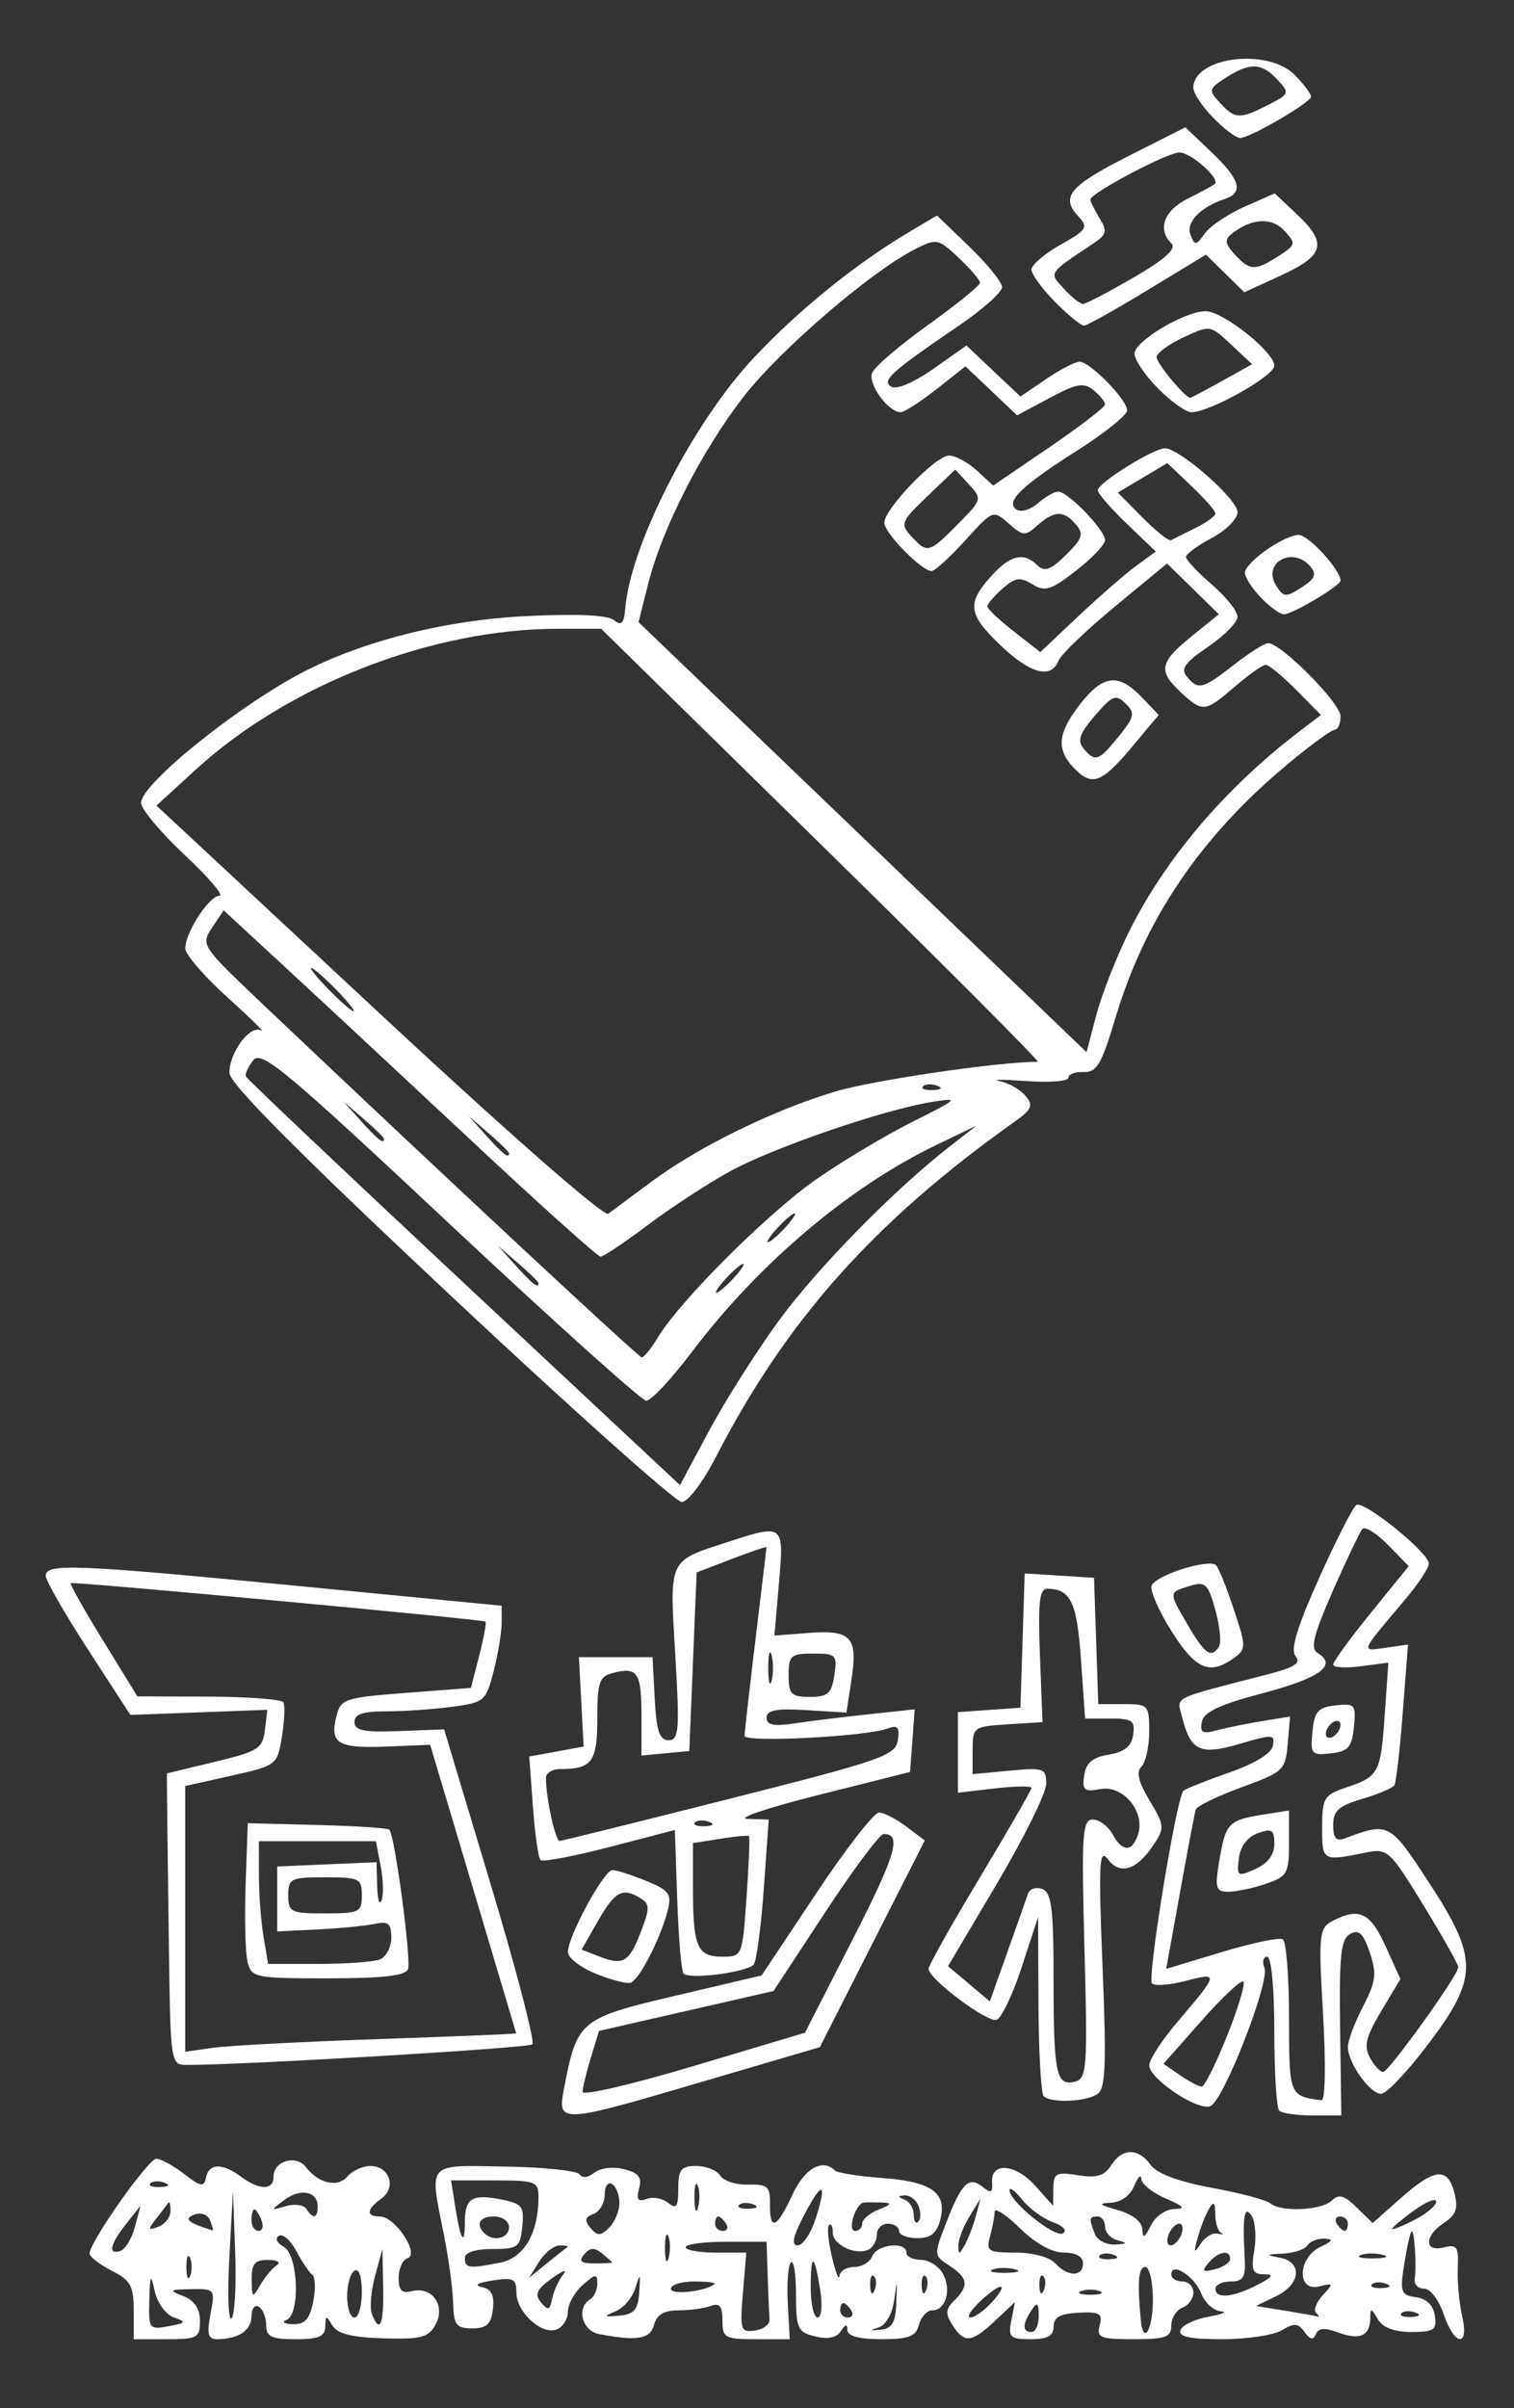 <?xml version="1.0" encoding="UTF-8" standalone="no"?>
<!-- Created with Inkscape (http://www.inkscape.org/) -->

<svg
   xmlns:dc="http://purl.org/dc/elements/1.1/"
   xmlns:cc="http://creativecommons.org/ns#"
   xmlns:rdf="http://www.w3.org/1999/02/22-rdf-syntax-ns#"
   xmlns:svg="http://www.w3.org/2000/svg"
   xmlns="http://www.w3.org/2000/svg"
   xmlns:sodipodi="http://sodipodi.sourceforge.net/DTD/sodipodi-0.dtd"
   xmlns:inkscape="http://www.inkscape.org/namespaces/inkscape"
   id="svg2"
   version="1.1"
   inkscape:version="0.48.4 r9939"
   width="200"
   height="318"
   sodipodi:docname="logop5.png">
  <rect width="100%" height="100%" fill="#333333" stroke="none"/>
  <defs
     id="defs6" />
  <sodipodi:namedview
     pagecolor="#ffffff"
     bordercolor="#666666"
     borderopacity="1"
     objecttolerance="10"
     gridtolerance="10"
     guidetolerance="10"
     inkscape:pageopacity="0"
     inkscape:pageshadow="2"
     inkscape:window-width="1366"
     inkscape:window-height="705"
     id="namedview4"
     showgrid="false"
     inkscape:zoom="0.74213836"
     inkscape:cx="100"
     inkscape:cy="159"
     inkscape:window-x="-8"
     inkscape:window-y="-8"
     inkscape:window-maximized="1"
     inkscape:current-layer="svg2" />
  <path
     style="fill:#fff"
     d="m 17.666,305.127 c 0,-3.245 -0.418,-4 -2.916,-5.266 -1.604,-0.813 -2.916,-1.83 -2.916,-2.259 0,-1.516 7.749,-12.513 8.817,-12.513 0.596,0 2.246,0.899 3.666,1.997 2.225,1.72 2.627,1.786 2.898,0.477 0.392,-1.898 2.146,-1.944 4.603,-0.121 2.464,1.828 4.317,1.828 4.317,4e-4 0,-2.07 2.98,-2.947 4.272,-1.257 1.667,2.18 4.211,2.749 5.497,1.231 0.639,-0.755 1.997,-1.373 3.018,-1.373 2.528,0 3.498,2.837 1.467,4.294 -2,1.434 -2.072,2.378 -0.18,2.378 1.972,0 5.268,4.957 3.647,5.487 -0.657,0.215 -1.195,1.387 -1.195,2.604 0,1.672 0.433,2.103 1.769,1.76 2.639,-0.677 4.47,1.92 3.11,4.411 -0.937,1.717 -1.898,1.971 -6.906,1.823 -4.169,-0.123 -6.074,-0.603 -6.726,-1.695 -0.81,-1.359 -0.912,-1.344 -0.938,0.144 -0.023,1.306 -0.874,1.668 -3.918,1.668 -3.201,0 -3.888,-0.327 -3.888,-1.85 0,-1.017 -0.437,-2.115 -0.972,-2.439 -0.535,-0.324 -0.972,0.248 -0.972,1.271 0,1.858 -1.753,3.018 -4.562,3.018 -1.173,0 -1.352,-0.705 -0.849,-3.336 0.626,-3.272 0.577,-3.335 -2.565,-3.275 -2.894,0.055 -2.992,0.144 -1.016,0.922 1.461,0.576 2.187,1.663 2.187,3.275 0,2.225 -0.342,2.413 -4.374,2.413 l -4.374,0 0,-3.788 z m 5.319,0.921 c -1.058,-0.363 -2.192,-1.897 -2.531,-3.423 -0.546,-2.457 -0.627,-2.329 -0.729,1.154 -0.111,3.771 -0.015,3.9 2.531,3.423 2.338,-0.438 2.423,-0.573 0.729,-1.154 z m 8.081,-8.658 -0.292,-8.013 -0.479,8.773 c -0.263,4.825 -0.132,8.431 0.292,8.013 0.424,-0.418 0.639,-4.366 0.479,-8.773 z m 10.305,6.585 c 0.34,-1.669 0.285,-3.277 -0.123,-3.574 -0.408,-0.297 -1.354,-1.705 -2.102,-3.128 -0.748,-1.424 -1.788,-2.329 -2.31,-2.013 -0.535,0.324 -0.259,0.955 0.633,1.444 1.937,1.063 2.236,8.934 0.368,9.674 -0.668,0.264 -0.286,0.515 0.851,0.556 1.569,0.057 2.215,-0.654 2.685,-2.959 z m 9.244,-1.969 -0.1,-5.004 -0.971,3.586 c -0.534,1.972 -0.721,4.224 -0.416,5.004 1.053,2.691 1.588,1.402 1.488,-3.586 z m -2.816,0.659 c 0,-2.019 -0.394,-3.154 -0.972,-2.803 -0.535,0.324 -0.972,1.85 -0.972,3.392 0,1.542 0.437,2.803 0.972,2.803 0.535,0 0.972,-1.526 0.972,-3.392 z m -11.262,-3.503 c 0.6,-0.398 0.112,-0.707 -1.132,-0.715 -1.749,-0.012 -2.181,0.511 -2.158,2.606 0.028,2.443 0.105,2.491 1.132,0.715 0.606,-1.048 1.577,-2.221 2.158,-2.606 z m -11.424,-0.968 c -0.27,-0.655 -0.49,-0.119 -0.49,1.191 0,1.31 0.221,1.847 0.49,1.191 0.27,-0.655 0.27,-1.727 0,-2.383 z m -7.292,-4.113 0.748,-2.797 -1.889,2.383 c -2.158,2.722 -2.463,4.145 -0.77,3.591 0.639,-0.209 1.499,-1.639 1.91,-3.177 z m 4.704,-2.105 c 0,-0.818 -0.124,-1.308 -0.275,-1.089 -0.151,0.218 -0.869,1.157 -1.596,2.087 -1.15,1.471 -1.114,1.612 0.275,1.089 0.878,-0.33 1.596,-1.269 1.596,-2.087 z m 5.235,1.274 c -0.311,-0.794 -1.187,-1.124 -2.086,-0.786 -1.465,0.551 -0.891,1.049 2.409,2.089 0.117,0.037 -0.029,-0.549 -0.323,-1.302 z m 6.781,-0.06 c -0.308,-0.786 -0.731,-1.43 -0.942,-1.43 -0.21,0 -0.382,0.643 -0.382,1.43 0,0.786 0.424,1.43 0.942,1.43 0.518,0 0.69,-0.643 0.382,-1.43 z m 7.425,-1.804 c 0,-2.01 -2.277,-2.448 -4.415,-0.85 -1.858,1.388 -1.853,1.408 0.202,0.808 1.158,-0.338 2.387,-0.168 2.731,0.378 0.868,1.377 1.483,1.238 1.483,-0.336 z M 21.737,288.249 c -0.702,-0.275 -1.54,-0.241 -1.863,0.075 -0.323,0.317 0.251,0.542 1.276,0.501 1.132,-0.046 1.363,-0.272 0.587,-0.576 z m 57.413,19.993 c -2.252,-0.425 -3.057,-3.453 -1.215,-4.569 0.535,-0.324 0.972,-1.274 0.972,-2.11 0,-1.325 -0.251,-1.298 -1.944,0.204 -1.069,0.949 -1.944,2.53 -1.944,3.513 0,0.984 -0.672,2.041 -1.494,2.351 -1.994,0.75 -5.31,-2.305 -5.31,-4.894 0,-1.802 -0.41,-2.006 -3.159,-1.575 -1.972,0.309 -2.499,0.636 -1.401,0.869 1.263,0.268 1.673,1.089 1.458,2.914 -0.235,1.996 -0.82,2.54 -2.73,2.54 -2.112,0 -2.442,-0.437 -2.522,-3.336 -0.05,-1.835 -0.597,-5.881 -1.215,-8.991 -1.94,-9.764 -2.433,-9.216 8.126,-9.041 5.087,0.084 9.501,0.551 9.807,1.038 0.326,0.517 1.122,0.425 1.916,-0.221 0.777,-0.632 2.449,-0.838 3.904,-0.48 1.964,0.483 2.427,1.068 2.028,2.564 -0.391,1.466 -0.149,1.8 0.993,1.37 0.831,-0.313 2.111,-0.08 2.845,0.518 1.083,0.882 1.335,0.525 1.335,-1.89 0,-2.523 0.363,-2.976 2.382,-2.976 1.31,0 2.732,0.571 3.159,1.27 0.428,0.698 2.09,1.234 3.694,1.191 2.561,-0.069 2.912,0.241 2.878,2.543 -0.053,3.656 0.903,3.27 2.955,-1.191 1.605,-3.49 3.968,-4.846 5.621,-3.225 0.329,0.323 3.136,0.772 6.237,0.997 6.547,0.476 8.598,1.938 7.69,5.483 -0.466,1.821 -1.259,2.463 -3.042,2.463 -1.326,0 -2.412,-0.429 -2.412,-0.953 0,-0.524 -0.656,-0.953 -1.458,-0.953 -0.802,0 -1.458,0.618 -1.458,1.373 0,0.755 -0.441,1.641 -0.981,1.968 -1.584,0.96 -4.852,-0.478 -4.852,-2.135 0,-0.838 -0.226,-1.303 -0.501,-1.033 -0.276,0.27 -0.101,2.165 0.388,4.21 0.489,2.045 0.934,3.182 0.987,2.527 0.054,-0.655 0.926,-1.191 1.938,-1.191 1.012,0 2.092,-0.643 2.4,-1.43 0.619,-1.581 4.509,-1.992 4.509,-0.477 0,0.524 0.859,0.953 1.91,0.953 1.05,0 2.361,0.827 2.913,1.837 1.168,2.139 0.381,4.835 -1.411,4.835 -0.682,0 -1.47,0.858 -1.749,1.906 -0.415,1.557 -1.326,1.906 -4.974,1.906 -2.916,0 -4.471,-0.413 -4.48,-1.191 -0.011,-0.858 -0.253,-0.822 -0.868,0.129 -0.565,0.874 -1.71,1.11 -3.387,0.697 -2.321,-0.571 -2.535,-1.038 -2.535,-5.53 0,-2.698 -0.302,-4.61 -0.671,-4.249 -0.369,0.362 -0.555,2.792 -0.414,5.401 l 0.257,4.743 -4.446,0 c -4.143,0 -4.446,-0.169 -4.446,-2.485 0,-1.874 -0.378,-2.343 -1.538,-1.906 -0.846,0.318 -2.763,0.579 -4.261,0.579 -1.906,0 -2.876,0.572 -3.232,1.906 -0.507,1.903 -2.192,2.189 -7.252,1.234 z m 22.504,-1.948 c -0.053,-0.655 -0.163,-3.229 -0.243,-5.719 l -0.146,-4.527 -5.344,0 c -2.939,0 -5.345,0.322 -5.347,0.715 -0.002,0.393 1.801,0.715 4.006,0.715 l 4.009,0 -0.447,5.288 c -0.417,4.931 -0.31,5.269 1.581,5.004 1.115,-0.156 1.984,-0.82 1.931,-1.475 z m 16.749,-2.152 c 0.123,-3.221 0.113,-3.231 -0.3,-0.29 -0.249,1.77 -1.113,3.239 -2.071,3.519 -1.189,0.348 -1.106,0.428 0.3,0.29 1.507,-0.148 1.973,-0.939 2.071,-3.519 z m -33.959,-1.422 c 0.17,-2.551 0.115,-2.612 -0.509,-0.565 -0.385,1.262 -1.564,2.648 -2.621,3.081 -1.671,0.684 -1.604,0.758 0.509,0.565 1.952,-0.178 2.468,-0.785 2.621,-3.081 z m 23.912,-0.238 c -0.779,-4.949 -1.259,-5.1 -1.259,-0.397 0,2.184 0.41,3.971 0.911,3.971 0.505,0 0.66,-1.594 0.348,-3.574 z m 4.087,2.621 c -0.33,-0.524 -0.794,-0.953 -1.029,-0.953 -0.236,0 -0.429,0.429 -0.429,0.953 0,0.524 0.463,0.953 1.029,0.953 0.566,0 0.759,-0.429 0.429,-0.953 z m -38.049,-4.721 c 0.611,-0.762 -0.05,-0.547 -1.468,0.477 -2.041,1.474 -2.345,2.141 -1.458,3.202 0.937,1.121 1.177,1.043 1.468,-0.477 0.191,-0.999 0.847,-2.44 1.458,-3.202 z m 19.985,1.251 c 0.223,-0.188 -0.98,-0.342 -2.673,-0.342 -1.693,0 -3.078,0.437 -3.078,0.971 0,0.855 4.59,0.353 5.751,-0.629 z m 21.082,-1.037 c -0.323,-0.317 -0.553,0.246 -0.511,1.251 0.047,1.11 0.277,1.336 0.587,0.576 0.281,-0.688 0.246,-1.51 -0.077,-1.827 z m 6.805,0 c -0.323,-0.317 -0.553,0.246 -0.511,1.251 0.047,1.11 0.277,1.336 0.587,0.576 0.281,-0.688 0.246,-1.51 -0.077,-1.827 z M 74.938,296.774 c 0.223,-0.137 -0.219,-0.248 -0.981,-0.248 -0.762,0 -1.991,0.965 -2.73,2.144 l -1.344,2.144 2.325,-1.896 c 1.279,-1.043 2.507,-2.008 2.73,-2.144 z m -8.846,2.026 c 3.115,-0.611 5.039,-3.898 5.039,-8.612 0,-2.1 -0.361,-2.241 -5.771,-2.241 l -5.771,0 0.563,3.574 c 0.688,4.37 1.259,5.225 1.259,1.883 0,-3.119 0.949,-3.698 4.812,-2.941 2.744,0.538 3.037,0.915 2.773,3.57 -0.272,2.743 -0.571,2.968 -3.941,2.968 -2.269,0 -3.646,0.45 -3.645,1.191 7.26e-4,1.355 0.523,1.423 4.683,0.607 z m 14.759,-0.014 c 0,-0.067 -0.598,-0.608 -1.329,-1.203 -0.999,-0.813 -1.582,-0.783 -2.348,0.122 -0.772,0.912 -0.451,1.203 1.329,1.203 1.291,0 2.348,-0.055 2.348,-0.122 z m 7.442,-3.471 c -0.266,-0.645 -0.468,0.113 -0.448,1.686 0.02,1.573 0.238,2.101 0.484,1.173 0.246,-0.927 0.23,-2.214 -0.036,-2.859 z m 19.466,-2.356 c 1.559,-4.884 0.856,-5.034 -1.586,-0.34 -1.436,2.76 -1.668,3.905 -0.792,3.905 0.682,0 1.752,-1.604 2.378,-3.565 z m -40.517,1.182 c 0,-0.794 -0.864,-1.43 -1.944,-1.43 -1.937,0 -2.528,1.016 -1.296,2.224 1.184,1.161 3.24,0.657 3.24,-0.794 z m 14.581,-3.211 c 0,-1.055 -0.437,-2.183 -0.972,-2.507 -0.535,-0.324 -0.972,0.308 -0.972,1.403 0,1.096 -0.667,2.243 -1.483,2.55 -1.128,0.424 -1.221,0.867 -0.39,1.85 0.918,1.085 1.311,1.078 2.455,-0.043 0.749,-0.734 1.362,-2.198 1.362,-3.253 z m 14.095,2.735 c -0.33,-0.524 -0.794,-0.953 -1.029,-0.953 -0.236,0 -0.429,0.429 -0.429,0.953 0,0.524 0.463,0.953 1.029,0.953 0.566,0 0.759,-0.429 0.429,-0.953 z m 17.983,-0.031 c 0,-0.541 0.984,-1.372 2.187,-1.846 1.676,-0.66 1.789,-0.876 0.486,-0.922 -0.936,-0.033 -2.029,-0.035 -2.43,-0.004 -1.109,0.087 -2.265,3.756 -1.184,3.756 0.517,0 0.941,-0.443 0.941,-0.984 z m 7.441,-2.311 c -0.317,-0.809 -1.136,-1.437 -1.821,-1.395 -0.976,0.059 -0.982,0.179 -0.031,0.556 0.668,0.264 1.215,1.16 1.215,1.99 0,0.83 0.273,1.242 0.606,0.915 0.333,-0.327 0.347,-1.256 0.031,-2.065 z m -29.161,-2.68 c -0.266,-0.645 -0.468,0.113 -0.448,1.686 0.02,1.573 0.238,2.101 0.484,1.173 0.246,-0.927 0.23,-2.214 -0.036,-2.859 z m 7.321,2.465 c -0.702,-0.275 -1.54,-0.241 -1.863,0.075 -0.323,0.317 0.251,0.542 1.276,0.501 1.132,-0.046 1.363,-0.272 0.587,-0.576 z m 26.319,15.947 c -0.957,-1.503 -0.909,-2.129 0.252,-3.268 1.959,-1.921 1.807,-2.977 -0.659,-4.582 -2.082,-1.355 -2.084,-1.393 -0.342,-5.866 1.995,-5.122 2.942,-6.006 4.808,-4.488 1.021,0.831 1.282,0.698 1.173,-0.596 -0.232,-2.751 3.053,-2.553 5.648,0.339 l 2.412,2.689 0.031,-2.269 c 0.028,-2.033 0.366,-2.216 3.255,-1.756 2.486,0.396 3.49,0.097 4.383,-1.305 1.466,-2.301 3.582,-2.324 5.218,-0.057 0.826,1.146 3.648,2.202 8.075,3.022 3.742,0.693 7.22,1.616 7.728,2.051 1.391,1.191 6.789,0.949 8.128,-0.364 0.922,-0.904 1.635,-0.706 3.284,0.911 l 2.106,2.065 3.718,-3.294 c 4.488,-3.976 6.201,-4.14 7.087,-0.681 0.522,2.039 0.225,2.901 -1.353,3.929 -2.643,1.721 -2.67,3.931 -0.038,3.256 1.725,-0.442 1.964,-0.089 1.839,2.71 -0.079,1.77 0.177,4.613 0.569,6.316 0.977,4.247 -1.002,4.054 -2.447,-0.238 -0.618,-1.835 -1.764,-3.336 -2.548,-3.336 -0.784,0 -1.354,-0.536 -1.268,-1.191 0.266,-2.01 -0.051,-6.775 -0.423,-6.354 -0.193,0.218 -0.631,2.19 -0.973,4.381 -0.566,3.624 -0.424,4.012 1.566,4.289 1.406,0.196 2.299,1.071 2.498,2.449 0.272,1.875 -0.119,2.144 -3.111,2.144 -2.233,0 -3.766,-0.579 -4.412,-1.668 -0.909,-1.53 -0.993,-1.535 -1.02,-0.056 -0.042,2.267 -1.412,2.839 -4.258,1.779 -1.743,-0.65 -2.584,-0.583 -2.924,0.231 -0.343,0.821 -0.763,0.741 -1.493,-0.286 -0.837,-1.177 -1.362,-1.219 -2.977,-0.238 -1.078,0.655 -4.628,1.191 -7.887,1.191 -4.307,0 -5.817,-0.326 -5.525,-1.191 0.221,-0.655 1.898,-1.457 3.726,-1.781 1.829,-0.324 2.549,-0.646 1.6,-0.715 -0.949,-0.069 -2.118,-1.139 -2.599,-2.378 -0.88,-2.27 -3.939,-4.198 -3.939,-2.483 0,0.508 0.656,0.923 1.458,0.923 0.802,0 1.458,0.657 1.458,1.46 0,0.803 -0.656,1.706 -1.458,2.008 -0.802,0.302 -1.458,1.361 -1.458,2.353 0,1.535 -0.742,1.804 -4.974,1.804 -4.427,0 -4.92,-0.201 -4.485,-1.831 0.416,-1.56 9.8e-4,-1.807 -2.798,-1.668 -2.417,0.12 -3.288,0.604 -3.291,1.831 -0.003,1.231 -0.798,1.668 -3.034,1.668 -2.728,0 -2.982,-0.243 -2.553,-2.446 l 0.477,-2.446 -2.604,2.446 c -3.123,2.934 -4.086,3.034 -5.644,0.587 z m 11.395,-1.238 c -0.012,-1.734 -0.195,-1.871 -0.957,-0.715 -1.218,1.848 -1.218,2.859 0,2.859 0.535,0 0.965,-0.965 0.957,-2.144 z m 15.082,-2.144 c 0,-2.359 -0.452,-4.289 -1.005,-4.289 -0.901,0 -1.065,1.863 -0.605,6.91 0.323,3.543 1.61,1.447 1.61,-2.621 z m -21.38,0.471 c 2.495,-2.703 1.438,-2.922 -1.374,-0.284 -1.288,1.208 -1.902,2.196 -1.366,2.196 0.536,0 1.77,-0.86 2.74,-1.912 z m 42.926,1.275 c -0.358,-0.351 0.047,-1.393 0.9,-2.316 1.437,-1.557 1.402,-1.641 -0.484,-1.158 -2.977,0.763 -2.843,-3.793 0.154,-5.209 1.66,-0.785 1.791,-1.05 0.543,-1.099 -0.904,-0.035 -1.914,0.364 -2.245,0.889 -0.33,0.524 -1.778,1.012 -3.217,1.083 -2.291,0.114 -2.344,0.181 -0.429,0.543 3.049,0.576 2.768,3.505 -0.486,5.081 l -2.673,1.294 3.888,0.63 c 2.139,0.346 4.071,0.69 4.293,0.765 0.223,0.074 0.112,-0.152 -0.245,-0.502 z m 13.145,-0.014 c -0.702,-0.275 -1.54,-0.241 -1.863,0.075 -0.323,0.317 0.251,0.542 1.276,0.501 1.132,-0.046 1.363,-0.272 0.587,-0.576 z m -49.171,-4.809 c -0.323,-0.317 -0.553,0.246 -0.511,1.251 0.047,1.11 0.277,1.336 0.587,0.576 0.281,-0.688 0.246,-1.51 -0.077,-1.827 z m 7.432,1.97 c -0.668,-0.264 -1.762,-0.264 -2.43,0 -0.668,0.264 -0.122,0.481 1.215,0.481 1.337,0 1.883,-0.216 1.215,-0.481 z m 20.788,-0.793 c 2.082,-1.065 2.323,-1.425 0.956,-1.43 -1.529,-0.005 -1.742,-0.527 -1.302,-3.185 0.289,-1.749 0.135,-3.786 -0.344,-4.527 -0.977,-1.514 -1.233,0.026 -0.924,5.562 0.143,2.555 -0.181,3.098 -1.846,3.098 -1.11,0 -2.019,0.429 -2.019,0.953 0,1.369 2.261,1.175 5.478,-0.471 z m 17.062,-0.18 c -0.702,-0.275 -1.54,-0.241 -1.863,0.075 -0.323,0.317 0.251,0.542 1.276,0.501 1.132,-0.046 1.363,-0.272 0.587,-0.576 z m -49.047,-1.916 c -0.946,-0.242 -2.258,-0.226 -2.916,0.035 -0.658,0.261 0.116,0.459 1.72,0.439 1.604,-0.019 2.142,-0.233 1.197,-0.475 z m 9.01,-0.769 c 0,-0.904 -0.929,-1.43 -2.527,-1.43 -1.578,0 -3.769,-1.217 -5.832,-3.24 -1.818,-1.782 -3.311,-2.747 -3.318,-2.144 -0.008,0.603 -0.277,2.061 -0.599,3.241 -0.538,1.967 -0.259,2.144 3.377,2.144 2.258,0 4.503,0.6 5.217,1.393 1.641,1.825 3.684,1.845 3.684,0.036 z m 19.441,-0.588 c 0,-1.286 -1.569,-1.003 -2.853,0.513 -0.941,1.112 -0.788,1.263 0.853,0.842 1.1,-0.282 2,-0.892 2,-1.355 z m -15.371,-0.54 c -0.702,-0.275 -1.54,-0.241 -1.863,0.075 -0.323,0.317 0.251,0.542 1.276,0.501 1.132,-0.046 1.363,-0.272 0.587,-0.576 z m 35.523,-0.009 c -0.946,-0.242 -2.258,-0.226 -2.916,0.035 -0.658,0.261 0.116,0.459 1.72,0.439 1.604,-0.019 2.142,-0.233 1.197,-0.475 z m -53.766,-5.058 0.644,-2.383 -1.464,2.383 c -0.805,1.311 -1.466,3.026 -1.469,3.812 -0.004,1.271 0.087,1.271 0.82,0 0.454,-0.786 1.115,-2.502 1.469,-3.812 z m 31.938,2.266 c 0.654,0.154 0.861,0.101 0.46,-0.119 -0.401,-0.22 -0.742,-1.329 -0.759,-2.465 -0.023,-1.624 -0.206,-1.76 -0.854,-0.635 -0.454,0.786 -1.117,2.502 -1.475,3.812 -0.531,1.945 -0.458,2.083 0.394,0.754 0.574,-0.896 1.579,-1.502 2.234,-1.348 z m -13.149,0.889 c -0.936,-0.24 -1.701,-1.048 -1.701,-1.796 0,-0.748 -0.437,-1.36 -0.972,-1.36 -1.133,0 -1.178,0.271 -0.382,2.305 0.325,0.829 1.527,1.458 2.673,1.397 1.643,-0.087 1.724,-0.203 0.382,-0.546 z m 8.371,-0.773 c 0.308,-0.786 0.183,-1.43 -0.278,-1.43 -0.461,0 -1.089,0.643 -1.397,1.43 -0.308,0.786 -0.183,1.43 0.278,1.43 0.461,0 1.089,-0.643 1.397,-1.43 z m -16.954,-1.629 c -1.294,-0.461 -3.109,-1.784 -4.033,-2.941 -0.924,-1.156 -1.689,-1.738 -1.701,-1.293 -0.039,1.469 5.987,6.345 7.048,5.702 0.597,-0.362 0.038,-0.987 -1.314,-1.468 z m 16.022,-1.744 c 1.572,-0.029 1.316,-0.345 -1.121,-1.384 -1.738,-0.74 -3.187,-1.903 -3.221,-2.584 -0.034,-0.681 -0.457,-0.272 -0.941,0.907 -0.531,1.296 -1.757,2.178 -3.098,2.23 -1.745,0.068 -1.545,0.277 0.941,0.98 1.936,0.548 3.185,1.53 3.225,2.535 0.051,1.277 0.299,1.166 1.121,-0.504 0.584,-1.187 1.966,-2.161 3.093,-2.182 z m 22.938,1.943 c 0,-0.524 -0.463,-0.953 -1.029,-0.953 -0.566,0 -0.759,0.429 -0.429,0.953 0.33,0.524 0.794,0.953 1.029,0.953 0.236,0 0.429,-0.429 0.429,-0.953 z m 11.665,-2.912 c 0,-0.526 -1.312,-0.006 -2.916,1.157 -1.604,1.163 -2.916,2.259 -2.916,2.436 0,0.177 1.312,-0.344 2.916,-1.157 1.604,-0.813 2.916,-1.909 2.916,-2.436 z M 74.513,275.795 c 1.716,-8.974 2.061,-9.262 14.66,-12.227 l 11.438,-2.692 7.161,-10.768 c 3.939,-5.923 7.694,-10.759 8.346,-10.747 0.652,0.012 2.279,0.847 3.615,1.857 l 2.43,1.836 -6.931,13.647 -6.931,13.647 -15.427,4.537 c -19.061,5.605 -19.262,5.615 -18.362,0.909 z M 112.579,256.229 c 5.788,-11.325 6.589,-14.03 4.155,-14.03 -0.517,0 -4.003,4.666 -7.747,10.368 l -6.806,10.368 -11.525,2.634 -11.525,2.634 -1.084,3.549 c -0.596,1.952 -1.084,3.981 -1.084,4.509 0,0.528 6.609,-1.016 14.688,-3.43 l 14.688,-4.39 6.241,-12.212 z m 56.406,22.505 c -0.356,-0.349 -0.648,-5.067 -0.648,-10.484 0,-5.718 -0.395,-9.849 -0.942,-9.849 -0.518,0 -0.682,0.663 -0.365,1.474 0.737,1.883 -5.425,17.62 -7.154,18.27 -1.693,0.637 -8.05,-3.612 -8.059,-5.387 -0.004,-0.753 1.662,-3.326 3.701,-5.719 5.515,-6.471 5.542,-6.599 1.152,-5.45 -2.105,0.551 -4.126,0.708 -4.492,0.349 -0.665,-0.652 3.235,-24.543 4.153,-25.443 0.267,-0.262 2.962,-1.337 5.989,-2.39 3.412,-1.187 5.626,-2.538 5.826,-3.556 0.299,-1.523 -0.017,-1.542 -4.351,-0.263 -5.249,1.549 -6.516,0.966 -7.635,-3.515 -0.699,-2.795 -1.711,-2.291 11.408,-5.684 3.459,-0.895 4.334,-1.473 3.579,-2.365 -0.713,-0.842 0.178,-3.801 3.112,-10.335 2.261,-5.035 4.475,-9.375 4.921,-9.645 1.014,-0.615 9.571,6.31 9.571,7.746 0,0.581 -1.429,2.742 -3.175,4.802 -5.972,7.046 -5.87,6.794 -2.552,6.316 l 2.975,-0.428 -0.691,8.936 c -0.38,4.915 -0.873,9.246 -1.095,9.625 -0.222,0.379 -2.136,1.197 -4.252,1.819 -3.121,0.917 -3.847,1.571 -3.847,3.464 0,1.743 0.392,2.186 1.548,1.751 5.772,-2.172 5.927,-2.091 11.059,5.763 6.601,10.101 6.593,12.621 -0.062,21.424 -2.724,3.602 -5.517,6.55 -6.207,6.55 -1.5,0 -4.394,-4.084 -4.394,-6.2 0,-0.826 0.899,-3.229 1.998,-5.34 1.704,-3.274 1.835,-4.322 0.895,-7.115 -0.854,-2.536 -1.44,-3.091 -2.596,-2.456 -1.231,0.675 -1.465,2.859 -1.331,12.395 l 0.163,11.576 -3.776,0 c -2.077,0 -4.068,-0.286 -4.424,-0.635 z m 5.792,-12.661 c -0.616,-10.692 -0.54,-11.452 1.248,-12.39 3.498,-1.835 5.004,-1.119 7.013,3.334 l 1.955,4.334 -2.533,4.238 c -2.029,3.395 -2.326,4.619 -1.49,6.15 0.574,1.052 1.356,1.898 1.739,1.882 0.779,-0.034 9.93,-12.78 9.93,-13.831 0,-0.37 -2.078,-4.063 -4.617,-8.209 -4.421,-7.216 -4.741,-7.511 -7.534,-6.945 -5.824,1.182 -5.832,1.177 -5.832,-3.306 0,-3.87 0.245,-4.286 3.089,-5.242 4.423,-1.486 4.635,-1.879 5.173,-9.572 l 0.486,-6.948 -3.645,0.48 c -2.005,0.264 -3.645,0.163 -3.645,-0.225 0,-0.388 2.245,-3.471 4.989,-6.852 l 4.989,-6.147 -2.746,-2.811 c -1.511,-1.546 -3.029,-2.486 -3.375,-2.09 -0.346,0.397 -2.102,4.072 -3.903,8.167 -2.595,5.902 -3.006,7.608 -1.981,8.229 2.615,1.585 0.269,3.29 -7.261,5.278 -5.715,1.509 -7.808,2.491 -8.062,3.784 -0.279,1.418 0.086,1.63 1.942,1.132 1.257,-0.337 3.956,-0.887 5.997,-1.222 l 3.712,-0.608 -0.31,3.618 c -0.297,3.471 -0.545,3.704 -6.101,5.731 -3.185,1.162 -5.907,2.489 -6.048,2.948 -0.141,0.459 -1.076,5.379 -2.078,10.932 l -1.822,10.097 7.284,-2.203 c 4.006,-1.212 7.657,-1.977 8.113,-1.701 0.456,0.276 0.829,4.949 0.829,10.384 0,10.232 0.038,10.328 4.277,10.864 0.508,0.064 0.599,-4.669 0.218,-11.28 z m -13.716,-20.3 c 0.828,-4.992 1.213,-5.409 5.659,-6.116 l 3.561,-0.567 0,4.32 c 0,3.989 -0.235,4.401 -3.061,5.367 -1.684,0.575 -3.909,1.046 -4.946,1.046 -1.674,0 -1.81,-0.452 -1.213,-4.051 z m 7.276,-2.267 c 0,-1.878 -0.319,-2.084 -2.187,-1.412 -1.371,0.493 -2.302,1.73 -2.496,3.314 -0.292,2.393 -0.176,2.468 2.187,1.412 1.63,-0.728 2.496,-1.878 2.496,-3.314 z m 5.036,-14.819 c 0.262,-2.677 0.734,-3.215 3.05,-3.475 2.569,-0.289 2.721,-0.11 2.43,2.859 -0.262,2.677 -0.734,3.215 -3.05,3.475 -2.569,0.289 -2.721,0.11 -2.43,-2.859 z m 3.712,-0.897 c 0,-0.524 -0.437,-0.688 -0.972,-0.364 -0.535,0.324 -0.972,1.018 -0.972,1.542 0,0.524 0.437,0.688 0.972,0.364 0.535,-0.324 0.972,-1.018 0.972,-1.542 z m -14.997,41.09 c 1.47,-3.673 2.44,-6.905 2.157,-7.183 -0.283,-0.278 -2.773,2.05 -5.532,5.173 l -5.017,5.678 2.191,1.504 c 1.205,0.827 2.492,1.504 2.86,1.504 0.368,0 1.872,-3.005 3.342,-6.678 z m -24.21,7.948 c -0.356,-0.349 -0.67,-5.818 -0.697,-12.152 l -0.049,-11.517 -2.154,6.597 c -1.185,3.629 -2.684,6.771 -3.331,6.982 -1.231,0.402 -8.95,-5.383 -8.98,-6.731 -0.01,-0.427 3.045,-5.868 6.787,-12.09 3.742,-6.223 6.805,-11.536 6.805,-11.807 0,-0.271 -2.187,-0.239 -4.86,0.071 l -4.86,0.564 0,-5.32 0,-5.32 4.131,-0.293 4.131,-0.293 0.28,-8.867 0.28,-8.867 4.58,0.289 4.58,0.289 0.281,8.34 0.281,8.34 3.364,0 c 3.248,0 3.364,0.126 3.364,3.622 0,1.992 -0.461,4.073 -1.024,4.625 -0.717,0.703 -0.394,2.049 1.076,4.492 1.99,3.306 2.015,3.615 0.481,5.91 -2.208,3.304 -4.414,3.969 -6.021,1.814 -1.121,-1.503 -1.222,0.634 -0.675,14.229 0.532,13.232 0.406,16.144 -0.728,16.848 -1.613,1.001 -6.111,1.158 -7.042,0.245 z m 5.38,-19.45 c -0.407,-15.211 -0.287,-17.085 1.098,-17.085 0.855,0 2.023,0.858 2.595,1.906 1.318,2.415 2.615,2.432 3.388,0.043 0.967,-2.986 -1.973,-6.534 -4.952,-5.976 -2.172,0.407 -2.452,0.175 -2.166,-1.798 0.241,-1.669 1.095,-2.394 3.244,-2.754 2.089,-0.35 3.004,-1.095 3.227,-2.627 0.27,-1.859 -0.125,-2.138 -3.02,-2.138 l -3.331,0 -0.542,-7.757 c -0.533,-7.618 -1.354,-9.35 -4.453,-9.384 -1.036,-0.012 -1.242,1.856 -0.972,8.802 l 0.343,8.816 -4.617,0.29 c -4.515,0.284 -4.617,0.36 -4.617,3.434 l 0,3.144 4.86,-0.458 c 4.558,-0.429 4.86,-0.322 4.86,1.733 0,1.205 -2.917,7.117 -6.483,13.137 l -6.483,10.946 2.76,2.328 2.76,2.328 2.325,-6.528 c 1.279,-3.59 2.5,-7.056 2.713,-7.703 0.214,-0.646 1.062,-0.922 1.884,-0.613 1.228,0.462 1.495,2.569 1.495,11.82 0,12.596 0.343,14.255 2.819,13.62 1.589,-0.407 1.686,-1.762 1.264,-17.527 z m -120.935,0.547 c -0.111,-8.125 -0.221,-16.788 -0.243,-19.252 l -0.041,-4.479 6.318,-1.521 c 5.757,-1.386 6.347,-1.759 6.636,-4.198 l 0.317,-2.677 -9.044,0.337 -9.044,0.337 -5.562,-8.578 c -3.059,-4.718 -5.584,-9.114 -5.611,-9.769 -0.07,-1.709 3.726,-1.556 33.731,1.356 l 26.489,2.571 0,2.261 c 0,1.244 -0.476,4.113 -1.057,6.377 -1.017,3.958 -1.227,4.139 -5.482,4.711 -2.434,0.327 -6.332,0.595 -8.664,0.595 -3.105,0 -4.239,0.379 -4.239,1.419 0,1.126 1.222,1.372 5.92,1.191 l 5.92,-0.227 6.159,20.491 c 3.387,11.27 5.863,20.768 5.502,21.106 -0.531,0.497 -37.888,2.721 -45.713,2.721 -2.038,0 -2.093,-0.357 -2.291,-14.773 z m 27.664,11.357 c 10.025,-0.346 18.216,-0.683 18.204,-0.75 -0.012,-0.067 -2.574,-8.67 -5.694,-19.117 l -5.672,-18.995 -5.874,0.235 c -6.346,0.254 -7.429,-0.425 -6.495,-4.072 0.569,-2.222 1.11,-2.401 9.179,-3.019 l 8.574,-0.658 1.101,-4.288 c 0.606,-2.359 0.972,-4.369 0.815,-4.467 -0.523,-0.325 -54.535,-5.334 -54.781,-5.081 -0.133,0.137 1.794,3.557 4.283,7.6 l 4.524,7.351 9.42,0.035 c 5.181,0.019 9.618,0.357 9.859,0.75 0.241,0.393 0.155,2.43 -0.191,4.527 -0.624,3.782 -0.678,3.823 -6.7,5.171 l -6.07,1.358 0,17.549 0,17.549 3.645,-0.525 c 2.005,-0.289 11.847,-0.807 21.872,-1.153 z M 32.708,259.116 c -0.302,-1.179 -0.419,-5.79 -0.262,-10.246 l 0.287,-8.101 9.151,0.235 c 5.033,0.129 9.327,0.408 9.542,0.619 0.727,0.713 2.938,17.24 2.467,18.443 -0.333,0.851 -3.368,1.194 -10.552,1.194 -9.647,0 -10.108,-0.093 -10.633,-2.144 z m 17.443,-0.34 c 0.846,-0.318 1.538,-1.613 1.538,-2.877 0,-1.888 -0.391,-2.215 -2.187,-1.83 -1.203,0.258 -4.593,0.588 -7.534,0.733 l -5.346,0.264 0,-4.289 0,-4.289 6.561,-0.282 6.561,-0.282 0.077,3.141 c 0.042,1.728 0.305,2.582 0.584,1.899 0.279,-0.683 0.225,-2.721 -0.121,-4.527 l -0.628,-3.285 -7.733,0 -7.733,0 0.011,4.527 c 0.006,2.49 0.282,6.136 0.613,8.101 l 0.603,3.574 6.598,0 c 3.629,0 7.29,-0.26 8.135,-0.579 z m -2.351,-8.476 c 0,-2.224 -0.324,-2.383 -4.86,-2.383 -4.536,0 -4.86,0.159 -4.86,2.383 0,2.224 0.324,2.383 4.86,2.383 4.536,0 4.86,-0.159 4.86,-2.383 z m 30.863,10.33 c -2.005,-0.814 -3.645,-2.091 -3.645,-2.839 0,-2.067 4.757,-10.827 5.88,-10.827 0.543,0 2.552,0.641 4.465,1.425 3.065,1.256 3.402,1.722 2.837,3.929 -0.949,3.707 -3.805,9.244 -4.919,9.537 -0.535,0.14 -2.612,-0.411 -4.617,-1.225 z m 5.985,-5.485 c 1.2,-3.09 1.201,-3.698 0.011,-4.437 -2.408,-1.494 -3.397,-0.98 -5.64,2.934 l -2.189,3.819 2.253,0.883 c 3.231,1.265 4.005,0.82 5.565,-3.199 z m 5.621,5.456 c -0.275,-0.437 -0.641,-4.875 -0.812,-9.863 l -0.311,-9.069 -8.612,2.242 c -4.737,1.233 -8.848,2.011 -9.136,1.728 -0.288,-0.283 -0.74,-3.473 -1.004,-7.091 l -0.48,-6.577 3.592,-0.661 3.592,-0.661 -0.311,-5.901 -0.311,-5.901 4.86,0 4.86,0 0.292,5.48 c 0.226,4.257 0.637,5.48 1.839,5.48 1.366,0 1.468,-1.323 0.874,-11.28 -0.759,-12.725 -0.943,-12.316 6.646,-14.795 7.751,-2.532 7.73,-2.547 7.05,5.35 l -0.596,6.914 4.431,-0.346 c 5.692,-0.444 6.608,0.521 5.759,6.068 l -0.68,4.445 -5.275,-0.322 c -3.993,-0.244 -5.275,-0.003 -5.274,0.991 9.8e-4,0.979 0.928,1.174 3.647,0.766 2.005,-0.301 6.407,-0.843 9.783,-1.205 l 6.138,-0.657 -0.305,4.133 -0.305,4.133 -12.151,3.055 c -6.683,1.68 -10.883,3.096 -9.334,3.145 l 2.817,0.09 -0.665,9.28 c -0.366,5.104 -0.977,9.563 -1.359,9.909 -1.16,1.053 -8.722,1.967 -9.257,1.119 z m 8.349,-10.057 c 0.302,-4.322 0.451,-7.954 0.331,-8.072 -0.12,-0.118 -1.836,0.043 -3.813,0.358 l -3.594,0.572 0,5.992 c 0,7.696 0.561,9.008 3.853,9.008 2.656,0 2.677,-0.051 3.223,-7.858 z m -2.216,-13.001 c 20.082,-5.08 21.899,-5.712 22.2,-7.72 0.261,-1.737 -0.017,-2.058 -1.347,-1.557 -2.833,1.066 -18.91,1.893 -18.901,0.972 0.005,-0.472 0.657,-6.219 1.45,-12.771 0.793,-6.553 1.445,-12.014 1.45,-12.136 0.005,-0.122 -2.069,0.577 -4.609,1.553 l -4.617,1.776 -0.486,11.79 -0.486,11.79 -3.159,0.299 -3.159,0.299 0,-5.246 c 0,-5.708 -0.518,-6.499 -3.72,-5.678 -1.861,0.477 -2.113,1.197 -2.113,6.047 0,5.719 -0.699,6.662 -4.94,6.662 -1.026,0 -1.86,0.536 -1.854,1.191 0.024,2.701 1.258,8.337 1.818,8.301 0.331,-0.021 10.444,-2.528 22.474,-5.571 z m -2.734,3.052 c -0.702,-0.275 -1.54,-0.241 -1.863,0.075 -0.323,0.317 0.251,0.542 1.276,0.501 1.132,-0.046 1.363,-0.272 0.587,-0.576 z m 16.55,-19.364 c 0.402,-2.688 0.234,-2.859 -2.806,-2.859 -2.945,0 -3.234,0.255 -3.234,2.859 0,2.517 0.336,2.859 2.806,2.859 2.374,0 2.872,-0.44 3.234,-2.859 z m -8.286,-2.621 c -0.245,-0.917 -0.445,-0.167 -0.445,1.668 0,1.835 0.2,2.585 0.445,1.668 0.244,-0.917 0.244,-2.418 0,-3.336 z m 52.817,-3.208 c -1.683,-2.682 -2.862,-5.384 -2.619,-6.003 0.546,-1.394 7.657,-3.627 8.528,-2.678 0.349,0.38 1.403,3.014 2.343,5.852 1.644,4.964 1.641,5.209 -0.066,6.433 -3.151,2.259 -5.023,1.435 -8.185,-3.604 z m 6.282,2.039 c 0.323,-0.512 0.107,-2.678 -0.479,-4.814 -0.931,-3.39 -1.338,-3.801 -3.203,-3.239 -3.021,0.91 -3.009,0.796 -0.513,5.082 2.326,3.993 3.173,4.593 4.195,2.971 z M 59.45,171.021 C 39.373,152.191 30.303,143.063 30.303,141.687 c 0,-2.732 2.773,-6.428 4.198,-5.594 0.632,0.37 -1.367,-1.596 -4.441,-4.369 -3.074,-2.772 -5.589,-5.682 -5.589,-6.466 0,-2.101 3.15,-6.961 4.512,-6.961 0.647,0 -1.416,-2.424 -4.584,-5.387 -3.168,-2.963 -5.76,-6.062 -5.76,-6.887 0,-2.549 13.313,-13.207 21.872,-17.51 7.984,-4.014 18.618,-6.643 28.898,-7.146 6.817,-0.333 10.869,-0.151 11.7,0.525 0.989,0.805 1.319,0.464 1.485,-1.534 0.703,-8.447 8.909,-24.473 16.924,-33.048 5.86,-6.271 13.513,-12.472 20.537,-16.643 l 3.722,-2.21 4.297,4.135 c 2.364,2.274 4.297,4.673 4.297,5.331 0,0.658 -2.515,2.91 -5.589,5.004 -9.119,6.214 -10.37,7.341 -9.044,8.145 0.696,0.422 2.989,-0.552 5.559,-2.362 l 4.375,-3.08 3.564,3.369 3.565,3.369 3.375,-2.3 c 1.856,-1.265 3.852,-2.3 4.435,-2.3 1.382,0 6.285,5.024 6.285,6.439 0,0.601 -2.953,2.97 -6.561,5.265 -7.512,4.776 -9.635,6.856 -8.006,7.843 0.594,0.36 1.853,-0.031 2.797,-0.868 0.944,-0.838 2.147,-1.523 2.673,-1.523 1.286,0 6.181,5.073 6.181,6.405 0,0.583 -1.726,2.4 -3.836,4.038 -3.324,2.581 -4.096,2.82 -5.778,1.79 -1.627,-0.996 -2.265,-0.902 -3.94,0.584 -1.099,0.975 -1.999,2.029 -1.998,2.34 2e-5,0.312 1.573,1.798 3.497,3.303 l 3.497,2.735 5.009,-4.726 c 2.755,-2.599 6.188,-5.589 7.629,-6.644 l 2.62,-1.918 -3.835,-3.672 c -2.109,-2.019 -3.835,-4.008 -3.835,-4.419 0,-0.947 7.355,-5.537 8.872,-5.537 1.947,0 9.597,6.715 9.597,8.425 0,0.894 -1.531,2.434 -3.402,3.422 -1.871,0.988 -3.402,2.113 -3.402,2.501 0,0.387 1.531,2.022 3.402,3.633 1.871,1.611 3.402,3.527 3.402,4.258 0,0.731 -1.752,2.52 -3.894,3.975 -3.07,2.086 -3.662,2.92 -2.797,3.942 1.529,1.807 2.048,1.676 6.205,-1.563 2.018,-1.573 4.057,-2.859 4.53,-2.859 1.721,0 9.565,7.916 9.565,9.652 0,0.982 -0.347,1.785 -0.771,1.785 -0.424,0 -3.215,2.037 -6.201,4.527 -11.521,9.605 -18.853,20.416 -22.788,33.596 -1.796,6.018 -2.456,7.136 -4.17,7.073 -1.12,-0.042 -2.036,0.301 -2.036,0.762 0,0.461 -2.515,0.656 -5.589,0.433 -3.074,-0.223 -4.637,-0.219 -3.473,0.009 1.164,0.228 2.692,1.095 3.396,1.927 1.097,1.296 0.876,1.8 -1.543,3.518 -18.421,13.081 -30.079,26.175 -39.333,44.179 -1.712,3.33 -3.705,5.957 -4.522,5.957 -0.803,0 -14.576,-12.301 -30.606,-27.336 z m 43.491,3.312 c 5.108,-6.973 15.201,-17.242 22.626,-23.019 l 3.402,-2.647 -5.346,2.576 c -11.501,5.541 -23.402,15.627 -32.258,27.338 -2.676,3.538 -5.37,6.418 -5.988,6.399 -0.618,-0.019 -12.278,-10.493 -25.911,-23.275 -21.745,-20.388 -24.939,-23.05 -26.016,-21.687 -0.676,0.855 -1.113,1.817 -0.972,2.139 0.141,0.322 13.102,12.596 28.802,27.275 l 28.546,26.69 3.868,-7.222 c 2.127,-3.972 6.289,-10.527 9.248,-14.567 z m -16.022,2.263 c 2.891,-4.798 14.445,-16.335 20.841,-20.81 3.425,-2.396 9.16,-5.827 12.746,-7.624 6.14,-3.078 6.293,-3.231 2.631,-2.645 -6.418,1.028 -21.026,6.048 -26.732,9.188 -2.941,1.618 -7.828,4.811 -10.862,7.095 -3.034,2.284 -5.824,4.153 -6.202,4.153 -0.377,0 -7.909,-6.755 -16.737,-15.011 -8.828,-8.256 -19.878,-18.546 -24.555,-22.866 l -8.504,-7.855 -1.532,2.292 c -1.505,2.251 -1.391,2.426 6.455,9.871 22.668,21.511 49.848,46.835 50.306,46.871 0.286,0.023 1.251,-1.174 2.146,-2.658 z m 9.972,-7.784 c 0.968,-1.048 1.541,-1.906 1.273,-1.906 -0.267,0 -1.278,0.858 -2.245,1.906 -0.968,1.048 -1.541,1.906 -1.273,1.906 0.267,0 1.278,-0.858 2.245,-1.906 z m -25.76,0.643 c 0,-0.171 -1.203,-1.35 -2.673,-2.621 l -2.673,-2.311 2.357,2.621 c 2.203,2.45 2.99,3.058 2.99,2.311 z m 32.564,-7.314 c 0.968,-1.048 1.541,-1.906 1.273,-1.906 -0.267,0 -1.278,0.858 -2.245,1.906 -0.968,1.048 -1.541,1.906 -1.273,1.906 0.267,0 1.278,-0.858 2.245,-1.906 z m -17.569,-6.138 c 6.212,-4.59 15.893,-9.337 24.109,-11.823 4.999,-1.513 21.593,-3.96 26.85,-3.96 0.341,0 -12.498,-12.867 -28.53,-28.593 l -29.15,-28.593 -5.636,0 c -16.655,0 -35.608,7.356 -47.889,18.585 l -5.212,4.765 29.355,27.327 c 17.159,15.973 29.762,27.016 30.335,26.578 0.539,-0.412 3.135,-2.341 5.769,-4.287 z m -18.884,-3.703 c 0,-0.171 -1.203,-1.35 -2.673,-2.621 l -2.673,-2.311 2.357,2.621 c 2.203,2.45 2.99,3.058 2.99,2.311 z m -16.525,-1.906 c 0,-0.171 -1.203,-1.35 -2.673,-2.621 l -2.673,-2.311 2.357,2.621 c 2.203,2.45 2.99,3.058 2.99,2.311 z m 73.088,-7.012 c -0.702,-0.275 -1.54,-0.241 -1.863,0.075 -0.323,0.317 0.251,0.542 1.276,0.501 1.132,-0.046 1.363,-0.272 0.587,-0.576 z m 25.116,-19.891 c 4.803,-9.868 12.81,-19.341 22.741,-26.909 l 2.838,-2.162 -3.272,-3.31 c -1.8,-1.82 -3.608,-3.31 -4.019,-3.31 -0.411,0 -2.242,1.287 -4.069,2.859 -3.966,3.414 -4.248,3.445 -7.133,0.787 -3.064,-2.822 -2.849,-3.977 1.377,-7.392 l 3.627,-2.931 -3.421,-3.354 -3.421,-3.354 -6.883,5.681 c -3.786,3.124 -7.145,6.35 -7.466,7.169 -0.957,2.446 -3.738,1.704 -7.65,-2.041 -4.286,-4.104 -4.484,-5.521 -1.272,-9.099 2.556,-2.847 4.316,-3.266 6.153,-1.464 0.925,0.907 1.737,0.61 3.762,-1.375 2.175,-2.132 2.384,-2.766 1.326,-4.016 -1.606,-1.897 -2.856,-1.874 -5.073,0.093 -1.659,1.472 -1.915,1.456 -3.829,-0.238 -2.039,-1.804 -2.074,-1.79 -5.722,2.235 -2.019,2.228 -4.024,4.051 -4.457,4.051 -1.31,0 -6.24,-5.034 -6.24,-6.371 0,-1.841 6.782,-8.879 8.556,-8.879 0.839,0 2.494,0.892 3.677,1.982 l 2.152,1.982 7.389,-5.036 c 4.064,-2.77 7.389,-5.325 7.389,-5.678 0,-0.353 -0.69,-1.203 -1.533,-1.889 -1.288,-1.048 -2.219,-0.881 -5.811,1.043 l -4.278,2.291 -3.408,-3.238 -3.408,-3.238 -3.847,3.031 c -2.116,1.667 -4.242,3.031 -4.725,3.031 -1.634,0 -4.336,-3.732 -3.762,-5.197 0.313,-0.8 3.647,-3.657 7.408,-6.348 3.761,-2.691 6.839,-5.188 6.839,-5.55 0,-0.362 -1.264,-1.845 -2.81,-3.297 -2.714,-2.55 -2.91,-2.589 -5.758,-1.145 -5.847,2.965 -17.918,13.353 -22.686,19.524 -5.565,7.203 -10.727,17.333 -12.58,24.69 l -1.271,5.045 29.592,28.394 29.592,28.394 1.237,-4.739 c 0.68,-2.607 2.547,-7.431 4.149,-10.721 z m -7.164,-22.184 c -2.249,-2.436 -2.013,-4.537 0.937,-8.328 3.018,-3.879 5.061,-4.11 8.119,-0.919 l 2.255,2.354 -3.609,4.318 c -3.964,4.743 -5.292,5.187 -7.702,2.575 z m 6.06,-4.1 c 2.059,-2.552 2.158,-3.04 0.871,-4.301 -1.286,-1.261 -1.746,-1.079 -4.052,1.608 -2.036,2.373 -2.358,3.318 -1.481,4.354 1.533,1.812 1.993,1.648 4.662,-1.661 z M 44.398,130.687 c -1.537,-1.573 -3.013,-2.859 -3.28,-2.859 -0.267,0 0.771,1.287 2.308,2.859 1.537,1.573 3.013,2.859 3.28,2.859 0.267,0 -0.771,-1.287 -2.308,-2.859 z m 82.12,-61.453 c 3.217,-3.255 3.244,-3.35 1.474,-5.268 l -1.803,-1.953 -3.699,3.541 c -3.471,3.323 -3.601,3.648 -2.105,5.268 2.126,2.303 2.341,2.247 6.132,-1.588 z m 31.37,0.51 c 1.47,-0.723 2.673,-1.59 2.673,-1.927 0,-0.337 -1.432,-1.974 -3.182,-3.637 l -3.182,-3.024 -3.265,1.947 -3.265,1.947 3.248,3.286 c 1.787,1.807 3.485,3.159 3.774,3.004 0.289,-0.155 1.729,-0.873 3.199,-1.596 z m 8.675,9.177 c -1.162,-1.213 -2.114,-2.685 -2.114,-3.271 0,-1.366 5.186,-5.007 7.131,-5.007 1.281,0 5.506,4.624 5.506,6.026 0,0.68 -6.338,4.458 -7.479,4.458 -0.512,0 -1.882,-0.993 -3.045,-2.206 z m 6.533,-4.11 c -2.336,-2.759 -6.423,-0.464 -4.513,2.535 0.984,1.545 1.277,1.565 3.35,0.234 1.775,-1.14 2.029,-1.745 1.163,-2.768 z M 152.975,51.297 c -1.709,-1.729 -3.107,-3.794 -3.107,-4.59 0,-1.65 6.628,-5.61 9.389,-5.61 2.289,0 9.081,5.386 9.081,7.202 0,1.354 -8.54,6.142 -10.956,6.142 -0.715,0 -2.698,-1.414 -4.407,-3.143 z m 8.448,-0.978 3.977,-2.215 -2.768,-2.6 c -2.763,-2.595 -2.774,-2.597 -6.308,-0.945 -1.947,0.91 -3.54,2.084 -3.54,2.609 0,0.803 3.779,5.365 4.445,5.365 0.12,0 2.007,-0.997 4.194,-2.215 z M 139.366,39.86 c -1.709,-1.729 -3.107,-3.646 -3.107,-4.26 0,-0.615 1.723,-2.09 3.83,-3.279 3.533,-1.993 3.712,-2.289 2.312,-3.805 -2.339,-2.534 -1.087,-3.995 6.854,-8.003 l 7.331,-3.7 3.446,3.275 c 3.818,3.628 4.302,5.347 1.745,6.198 -3.227,1.074 -5.153,3.091 -4.513,4.726 0.569,1.453 0.736,1.437 1.89,-0.179 0.697,-0.975 3.059,-2.566 5.25,-3.534 l 3.983,-1.761 2.892,2.717 c 4.101,3.852 3.699,5.476 -2.006,8.096 l -4.898,2.249 -2.536,-2.486 -2.536,-2.486 -7.711,4.689 c -4.241,2.579 -8.028,4.689 -8.415,4.689 -0.387,0 -2.103,-1.414 -3.811,-3.143 z m 10.387,-3.213 c 4.127,-2.402 5.695,-3.804 5.006,-4.48 -1.91,-1.873 -1.006,-4.364 2.157,-5.94 1.738,-0.866 3.339,-1.733 3.558,-1.925 0.775,-0.679 -3.152,-4.173 -4.681,-4.165 -1.6,0.009 -11.757,5.382 -11.757,6.218 0,0.259 0.547,1.363 1.215,2.454 1.041,1.7 0.937,2.17 -0.729,3.281 -6.147,4.101 -5.993,3.866 -3.968,6.059 1.011,1.096 2.143,1.992 2.515,1.992 0.372,0 3.38,-1.573 6.684,-3.497 z m 19.136,-2.828 c 2.302,-1.479 2.342,-1.651 0.775,-3.349 -1.673,-1.812 -4.319,-1.661 -6.94,0.396 -0.988,0.776 -0.909,1.332 0.394,2.743 2.001,2.167 2.686,2.192 5.772,0.21 z m -8.632,-18.27 c -1.437,-1.47 -2.612,-3.246 -2.612,-3.946 0,-4.106 9.922,-5.331 13.44,-1.659 1.162,1.213 2.114,2.482 2.114,2.819 0,0.759 -8.078,5.459 -9.381,5.459 -0.521,0 -2.123,-1.203 -3.56,-2.673 z m 7.244,-1.684 c 2.842,-1.441 2.89,-1.569 1.259,-3.336 -2.073,-2.246 -3.644,-2.31 -6.806,-0.278 -2.295,1.475 -2.338,1.656 -0.787,3.336 1.994,2.16 2.572,2.186 6.334,0.278 z"
     id="path2987"
     inkscape:connector-curvature="0" />
</svg>
